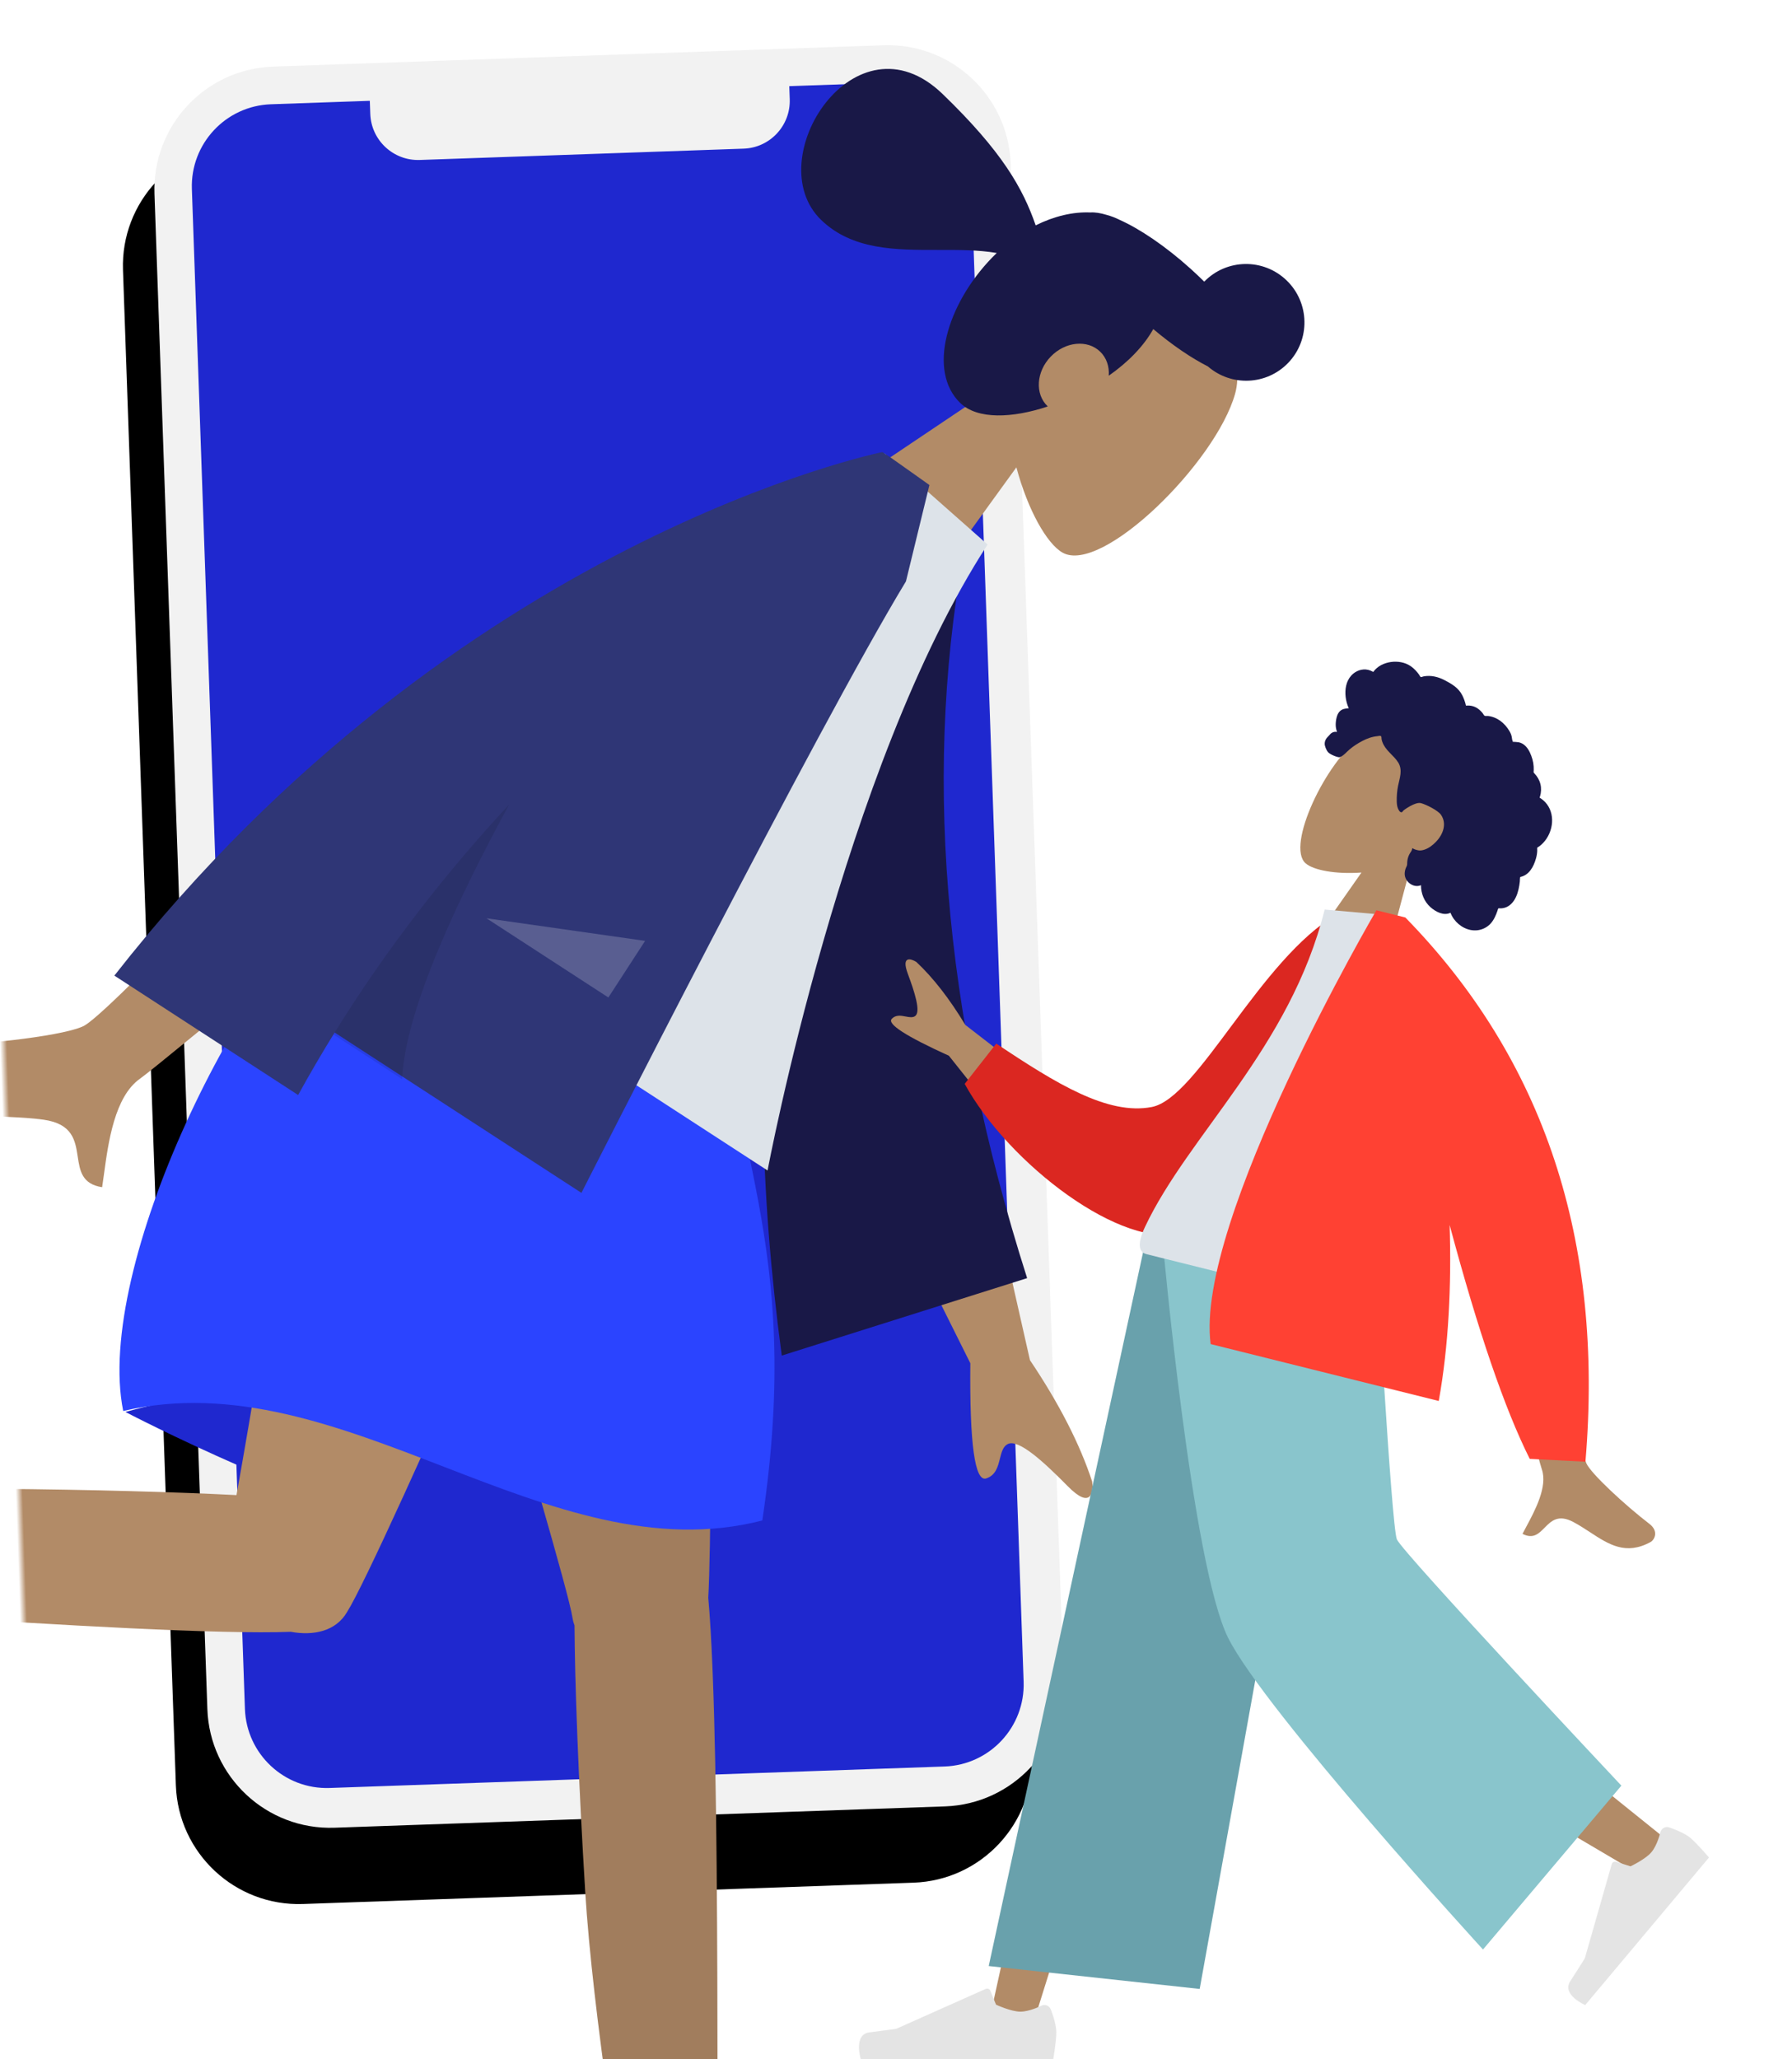 <svg xmlns="http://www.w3.org/2000/svg" xmlns:xlink="http://www.w3.org/1999/xlink" width="525" height="602.964" viewBox="0 0 525 602.964">
  <defs>
    <path id="path-1" fill-rule="evenodd" d="M88.901 14.705h179c19.869 0 36 16.131 36 36v444c0 19.869-16.131 36-36 36h-179c-19.869 0-36-16.131-36-36v-444c0-19.869 16.131-36 36-36z"/>
    <filter id="filter-2" width="200%" height="200%" x="-50%" y="-50%" color-interpolation-filters="sRGB" filterUnits="userSpaceOnUse">
      <feOffset dx="-10" dy="22" in="SourceAlpha" result="shadow-1-feOffset-shadow"/>
      <feGaussianBlur in="shadow-1-feOffset-shadow" result="shadow-1-feGaussianBlur-shadow" stdDeviation="20.482"/>
      <feColorMatrix in="shadow-1-feGaussianBlur-shadow" result="shadow-1-feColorMatrix-shadow" type="matrix" values="0 0 0 0 0  0 0 0 0 0  0 0 0 0 0  0 0 0 0.1 0"/>
    </filter>
    <rect id="rect-4" width="319" height="504" x="71.901" y="14.705" rx="0" ry="0"/>
    <mask id="mask-5" maskContentUnits="userSpaceOnUse" maskUnits="userSpaceOnUse">
      <rect width="525" height="602.964" x="0" y="0" fill="black"/>
      <use fill="white" xlink:href="#rect-4"/>
    </mask>
    <rect id="rect-6" width="232.627" height="177.652" x="0" y="0"/>
    <rect id="rect-9" width="513" height="409" x="0" y="0"/>
    <rect id="rect-14" width="104.31" height="68.452" x="0" y="0"/>
    <rect id="rect-16" width="104.31" height="68.452" x="0" y="0"/>
    <rect id="rect-19" width="437.886" height="319.433" x="0" y="0"/>
    <rect id="rect-26" width="136" height="104" x="0" y="0"/>
    <rect id="rect-29" width="300" height="239" x="0" y="0"/>
    <rect id="rect-32" width="61" height="40" x="0" y="0"/>
    <rect id="rect-34" width="61" height="40" x="0" y="0"/>
    <rect id="rect-38" width="256" height="187" x="0" y="0"/>
  </defs>
  <g>
    <g transform="rotate(-2 221.901 272.705)">
      <g>
        <use fill="black" stroke="black" stroke-opacity="0" stroke-width="0" filter="url(#filter-2)" xlink:href="#path-1"/>
        <use fill="rgb(242,242,242)" xlink:href="#path-1"/>
      </g>
      <path fill="rgb(31,40,207)" fill-rule="evenodd" d="M116.901 25.705h-29c-13.246 0-24 10.754-24 24v445.319c0 13.246 10.754 24 24 24H268.175c13.246 0 24-10.754 24-24V49.705c0-13.246-10.754-24-24-24h-28.31v3.821c0 7.727-6.273 14-14 14h-94.964c-7.727 0-14-6.273-14-14V25.705z"/>
      <g>
        <use fill="none" xlink:href="#rect-4"/>
        <g mask="url(#mask-5)">
          <g transform="rotate(14 167.504 306.871)">
            <g transform="rotate(32 221.238 349.544)">
              <path fill="rgb(178,139,103)" fill-rule="evenodd" d="M157.61 68.557c9.912 18.45 8.734 65.252-4.076 68.549-5.109 1.315-15.992-1.906-27.068-8.574l6.953 49.12H92.367l14.133-65.782C98.617 102.631 93.283 91.308 94.174 78.621c2.568-36.556 53.524-28.514 63.436-10.064z"/>
              <path fill="rgb(25,24,71)" fill-rule="evenodd" d="M145.392 34.164c9.44 0 17.105 7.654 17.105 17.082 0 9.122-7.176 16.584-16.193 17.058-5.157 1.588-11.778 2.755-19.118 3.247.714 2.68 1.101 5.724 1.101 9.164 0 3.097-.349 6.386-.991 9.723-1.707-2.049-4.082-3.32-6.707-3.32-5.192 0-9.408 4.975-9.408 11.103 0 6.128 4.215 11.103 9.408 11.103.035 0 .07-0.0.105-.001-5.09 9.746-12.124 17.083-19.152 17.083-13.36 0-22.86-17.838-22.86-37.017 0-.674.013-1.343.04-2.008-4.523 3.099-8.714 7.162-12.935 11.254-8.969 8.695-18.074 17.522-30.79 17.522-25.441 0-35.545-51.246 0-51.246 24.173 0 36.064 3.52 46.311 8.725 2.024-5.699 5.113-10.489 8.889-13.831.888-.991 2.234-1.94 3.963-2.823 1.155-.64 2.353-1.157 3.585-1.539 6.179-2.254 15.099-3.844 25.051-4.191 1.867-.065 3.7-.084 5.489-.06.029-9.403 7.682-17.028 17.105-17.028z"/>
            </g>
            <g transform="translate(-106.391 268.866)">
              <path fill="rgb(31,40,207)" fill-rule="evenodd" d="M166.567 167.858s61.533 17.224 106.177 17.224S355.68 158.557 355.68 158.557s-60.215-17.679-99.18-17.679c-38.965 0-89.933 26.979-89.933 26.979z"/>
              <path fill="rgb(178,139,103)" fill-rule="evenodd" d="M308.256 201.632c-.396-.595-.73-1.242-.995-1.944C301.778 185.177 213.95 28.622 205.2 0h98.883c6.653 21.762 36.596 158.329 40.81 185.576 13.296 42.979 40.671 182.174 44.165 191.817 3.676 10.144-17.009 20.712-22.521 8.241-8.771-19.844-29.669-74.75-38.974-108.276-8.723-31.43-15.827-59.707-19.306-75.725z"/>
              <path fill="rgb(0,0,0)" fill-opacity=".1" fill-rule="evenodd" d="M308.256 201.632c-.396-.595-.73-1.242-.995-1.944C301.778 185.177 213.95 28.622 205.2 0h98.883c6.653 21.762 36.596 158.329 40.81 185.576 13.296 42.979 40.671 182.174 44.165 191.817 3.676 10.144-17.009 20.712-22.521 8.241-8.771-19.844-29.669-74.75-38.974-108.276-8.723-31.43-15.827-59.707-19.306-75.725z"/>
              <path fill="rgb(178,139,103)" fill-rule="evenodd" d="M227.357 220.746c-40.154 10.156-187.028 28.517-197.107 31.397-10.368 2.962-19.459-18.425-6.644-23.058 20.392-7.372 76.581-24.404 110.649-31.355 27.402-5.591 52.407-10.153 69.194-12.824C202.027 137.714 195.526 24.461 199.787 0H287.28c-4.086 23.456-38.629 194.605-45.049 211.736-2.037 6.116-8.117 8.819-14.874 9.01z"/>
              <path fill="rgb(228,228,228)" fill-rule="evenodd" d="M27.568 226.254c.346-1.119-.34-2.295-1.484-2.545 0 0-8.792-1.92-13.351-1.117-4.559.804-13.037 3.864-13.037 3.864l16.748 94.982s12.902 1.543 12.472-6.607c-.43-8.149-.573-13.564-.573-13.564l12.089-48.328c.137-.547-.205-1.098-.756-1.219l-8.103-1.78s-4.75-6.776-5.564-11.393c-.814-4.617 1.559-12.294 1.559-12.294z"/>
              <path fill="rgb(228,228,228)" fill-rule="evenodd" d="M363.572 381.517c-1.042-.535-2.319-.064-2.764 1.02 0 0-3.418 8.325-3.418 12.954C357.39 400.119 358.931 409 358.931 409h96.447s3.759-12.438-4.34-13.43c-8.1-.992-13.457-1.791-13.457-1.791l-45.494-20.297c-.515-.23-1.117.011-1.332.532l-3.16 7.671s-7.498 3.501-12.186 3.501c-4.688 0-11.836-3.67-11.836-3.67z"/>
              <path fill="rgb(43,68,255)" fill-rule="evenodd" d="M200.07 0s57.833-16.559 109.44 0c11.97 54.654 41.055 76.347 46.17 160.141-58.14 28.91-129.96-20.619-189.81 7.575C148.77 128.281 172.71 33.31 200.07 0z"/>
            </g>
            <g transform="rotate(21 -103.148 110.076)">
              <path fill="rgb(178,139,103)" fill-rule="evenodd" d="M331.907 152.234l48.46 47.212c14.099 6.007 25.651 12.64 34.657 19.899 2.025 2.44 4.23 7.114-5.298 5.021-9.528-2.093-19.644-3.866-21.435-.772-.784 1.355-.213 3.026.399 4.816.786 2.298 1.639 4.794-.221 7.07-2.206 2.7-9.627-5.889-22.263-25.766l-50.389-29.673 16.09-27.808zM61.571 296.712c12.587-8.622 30.726-23.711 33.178-28.677 5.015-10.157 22.111-109.146 22.111-109.146l35.743.131S119.47 265.764 116.829 272.296c-3.43 8.485 2.389 20.809 6.334 29.166.61 1.293 1.176 2.491 1.656 3.565-5.479 2.45-8.109-.509-10.882-3.628-3.132-3.523-6.447-7.25-14.253-3.622-3.016 1.402-5.87 3.059-8.658 4.679-9.631 5.593-18.479 10.731-30.51 3.318-1.908-1.175-3.997-5.602 1.055-9.062z"/>
              <path fill="rgb(25,24,71)" fill-rule="evenodd" d="M218.409 9.099l14.79-2.532c25.472 63.532 69.938 121.261 133.397 173.188l-47.941 58.17C255.2 163.991 216.083 87.715 218.409 9.099z"/>
              <path fill="rgb(221,227,233)" fill-rule="evenodd" d="M153.944 194.734h131.708S239.882 83.595 239.882 5.912L200.152 0c-31.224 50.15-40.042 111.895-46.208 194.734z"/>
              <path fill="rgb(47,54,118)" fill-rule="evenodd" d="M94.077 251.105C108.481 88.819 199.279 0 199.279 0l.032.028c.005-.009.01-.019.016-.028h2.593c4.655.16 14.18.577 14.18.577l9.6 27.398c1.523 50.107 17.791 201.959 17.791 201.959H157.28c.147 6.963.471 14.023.993 21.171H94.077z"/>
              <path fill="rgb(0,0,0)" fill-opacity=".1" fill-rule="evenodd" d="M157.294 230.607c-.688-30.32 2.005-58.789 6.499-84.553 2.35 30.571 7.262 67.357 17.519 84.553h-24.018z"/>
              <path fill="rgb(255,255,255)" fill-opacity=".2" fill-rule="evenodd" d="M176.37 177.652l42.573-19.765v19.765h-42.573z"/>
            </g>
          </g>
        </g>
      </g>
    </g>
    <g transform="matrix(-1 0 0 1 743.471 0)">
      <g transform="rotate(-27 584.667 -398.338)">
        <path fill="rgb(178,139,103)" fill-rule="evenodd" d="M92.143 40.134c5.795 10.801 5.106 38.199-2.383 40.13-2.987.77-9.349-1.116-15.825-5.019L78 104H54l8.262-38.51c-4.608-5.409-7.727-12.037-7.205-19.465 1.502-21.4 31.292-16.693 37.087-5.892z"/>
        <path fill="rgb(25,24,71)" fill-rule="evenodd" d="M102.776 25.16c-.497-1.747-1.834-3.243-3.635-3.686-.437-.108-.888-.151-1.338-.133-.161.006-.206.053-.282-.06-.056-.084-.057-.288-.08-.386-.072-.306-.161-.607-.272-.901-.377-1.002-1.01-1.889-1.774-2.637-1.428-1.398-3.358-2.363-5.363-2.537-1.097-.095-2.187.083-3.224.44-.537.185-1.058.415-1.565.669-.153.077-.648.452-.802.427-.169-.027-.51-.447-.647-.553-1.701-1.305-3.802-1.819-5.922-1.803-2.392.018-4.695.137-6.69 1.595-.422.309-.824.647-1.207 1.003-.202.187-.397.382-.583.584-.112.122-.222.247-.327.375-.179.218-.15.289-.4.137-.96-.583-2.073-.856-3.193-.718-.665.082-1.313.282-1.928.545-.209.09-.694.447-.917.45-.221.003-.699-.328-.927-.412-1.231-.455-2.558-.567-3.852-.357-1.335.217-2.646.749-3.777 1.485-.544.354-1.019.746-1.4 1.273-.165.227-.313.468-.5.678-.109.123-.326.25-.384.406.035-.094-1.46-.67-1.601-.707-.752-.196-1.517-.156-2.253.086-1.384.455-2.574 1.477-3.552 2.524-.502.538-.942 1.132-1.315 1.766-.179.303-.342.615-.492.934-.073.154-.121.348-.216.487-.123.179-.206.183-.429.261-1.133.397-2.165 1.068-2.951 1.976-.795.918-1.311 2.049-1.528 3.24-.013.07-.02.361-.061.399-.056.052-.284.029-.37.039-.298.035-.595.087-.887.156-.539.128-1.063.315-1.559.561-1.934.957-3.317 2.751-3.994 4.769-.71 2.118-.698 4.545.151 6.624.137.336.3.662.492.97.118.189.156.19.079.388-.085.221-.241.436-.342.651-.33.704-.561 1.452-.706 2.215-.239 1.252-.357 2.567-.122 3.829.109.586.3 1.158.591 1.68.148.266.322.518.518.752.102.121.21.237.323.348.065.063.149.119.204.189.134.172.162.031.093.284-.097.354-.316.703-.451 1.048-.138.355-.264.715-.378 1.078-.232.736-.428 1.485-.55 2.247-.235 1.463-.194 3.022.498 4.365.296.574.72 1.078 1.235 1.47.252.192.525.357.811.493.147.07.335.1.402.242.072.153-.035.457-.059.628-.213 1.488-.32 3.051.123 4.509.407 1.343 1.305 2.529 2.469 3.315 2.26 1.523 5.306 1.437 7.68.218.619-.318 1.198-.713 1.714-1.178 1.315 1.771 4.022 1.714 5.944 1.21 2.395-.628 4.316-2.294 5.424-4.482 1.514 1.843 4.691 1.245 5.741-.754.257-.489.409-1.029.484-1.574.039-.287.014-.576.044-.861.038-.363.28-.715.419-1.066.271-.683.44-1.389.447-2.125.004-.385-.045-.759-.082-1.141-.033-.343.062-.663.116-1.002-.614.101-1.362-.064-1.941-.243-.568-.175-1.1-.635-1.501-1.055-.931-.976-1.499-2.256-1.888-3.529-.853-2.795-.504-6.149 2.308-7.683 1.31-.715 5.234-.712 6.794-.359 1.64.371 3.5 3.991 3.591 4.331.057.211.028.471.222.611.425.308 1.126-.227 1.44-.491.541-.456.927-1.063 1.261-1.678.728-1.34 1.315-2.776 1.73-4.243.32-1.131.524-2.297.942-3.399.416-1.096 1.071-2.076 2.091-2.698 1.109-.676 2.38-1.032 3.597-1.456 1.207-.421 2.392-.935 3.327-1.828.206-.196.405-.405.571-.636.131-.183.26-.532.459-.648.31-.18.761.288 1.029.458 1.32.839 2.422 2.008 3.311 3.286.884 1.271 1.609 2.493 2.198 3.912.437 1.052.71 2.4 1.478 3.263.343.385 2.894.618 3.72.282.826-.336 1.752-1.209 2.029-1.756.284-.56.352-1.175.23-1.788-.071-.361-.217-.698-.297-1.052-.067-.298-.128-.579-.273-.851-.275-.517-.743-.888-1.309-1.043.589-.543 1.076-1.192 1.414-1.917.351-.754.648-1.671.732-2.498.069-.672-.037-1.368-.405-1.946-.386-.606-1.07-1.001-1.661-1.379.904-.707 1.677-1.567 2.313-2.519 1.237-1.851 2.001-4.185 1.373-6.392z"/>
      </g>
      <g transform="translate(225 363.964)">
        <path fill="rgb(178,139,103)" fill-rule="evenodd" d="M134 0l49.082 124.227 32.919 105.023H229L178.674 0H134z"/>
        <path fill="rgb(178,139,103)" fill-rule="evenodd" d="M124.117 0c-.523 43.654-8.145 102.427-9.363 105.149-1.218 2.721-84.078 69.209-84.078 69.209l8.953 9.581s97.768-57.005 102.292-64.608C146.445 111.728 161.174 41.763 173 0h-48.883z"/>
        <path fill="rgb(228,228,228)" fill-rule="evenodd" d="M32.044 172.584c-.26-1.142-1.441-1.816-2.557-1.461 0 0-4.151 1.322-6.223 3.06-2.072 1.739-5.468 5.765-5.468 5.765l36.254 43.206s6.981-2.988 4.38-6.989c-2.601-4.001-4.257-6.701-4.257-6.701l-7.898-27.594c-.155-.542-.727-.848-1.264-.678l-4.214 1.337s-4.386-2.044-6.148-4.144c-1.762-2.1-2.606-5.801-2.606-5.801z"/>
        <path fill="rgb(228,228,228)" fill-rule="evenodd" d="M213.418 223.352c-1.042-.534-2.318-.064-2.763 1.019 0 0-1.655 4.029-1.655 6.734C209 233.811 209.901 239 209.901 239h56.402s2.199-7.268-2.538-7.848c-4.737-.58-7.87-1.047-7.87-1.047l-26.215-11.687c-.515-.229-1.117.011-1.332.532l-1.685 4.088s-4.385 2.046-7.127 2.046c-2.742 0-6.118-1.732-6.118-1.732z"/>
        <path fill="rgb(105,161,172)" fill-rule="evenodd" d="M167 218.433l61.804-6.708L183 0h-55.356L167 218.433z"/>
        <path fill="rgb(137,197,204)" fill-rule="evenodd" d="M43.46 158.9L84 206.886s64.05-69.954 74.683-91.29C169.315 94.26 177.799 0 177.799 0h-62.321s-4.634 82.926-6.248 86.785c-1.613 3.859-65.771 72.116-65.771 72.116z"/>
      </g>
      <g transform="rotate(-14 1318.261 -741.2)">
        <path fill="rgb(178,139,103)" fill-rule="evenodd" d="M198 77.617l36.235-15.913q9.521-9.488 18.388-14.422c1.768-.563 4.787-.733 1.565 3.973-3.222 4.706-6.399 9.801-5.112 11.45.564.722 1.596.779 2.701.84 1.419.078 2.96.163 3.789 1.671.982 1.788-5.304 3.927-18.859 6.417l-27.138 20.806L198 77.617zM51.508 82L72 86.066q-30.912 57.608-33.155 61.064c-2.914 4.49-.95 12.218.382 17.459.206.811.397 1.562.552 2.232-3.416.795-4.596-1.198-5.839-3.299-1.404-2.373-2.89-4.884-7.773-3.671-1.887.468-3.709 1.102-5.489 1.72-6.149 2.137-11.798 4.1-17.874-1.501-.963-.888-1.669-3.663 1.616-5.087 8.183-3.547 20.272-10.187 22.233-12.766Q30.662 136.944 51.508 82z"/>
        <path fill="rgb(219,39,33)" fill-rule="evenodd" d="M127.695 5.332l8.647-1.483c18.834 18.27 26.52 62.164 39.072 67.974 11.867 5.493 28.69.178 48.686-7l6.124 13.682c-18.168 19.656-56.874 36.262-72.563 26.782-25.084-15.157-30.874-69.293-29.965-99.955z"/>
        <path fill="rgb(221,227,233)" fill-rule="evenodd" d="M90 114h76.511c3.496 0 2.837-5.048 2.332-7.596-5.833-29.4-28.602-61.093-28.602-102.943L118.172 0C99.917 29.358 93.605 65.505 90 114z"/>
        <path fill="rgb(255,65,51)" fill-rule="evenodd" d="M27 141.859Q42.496 45.757 116.748 0h8.738s29.719 101.305 16.386 135H73c1.09-16.437 4.583-33.819 9.369-50.767Q58.973 126.435 43.037 145L27 141.859z"/>
      </g>
    </g>
  </g>
</svg>

